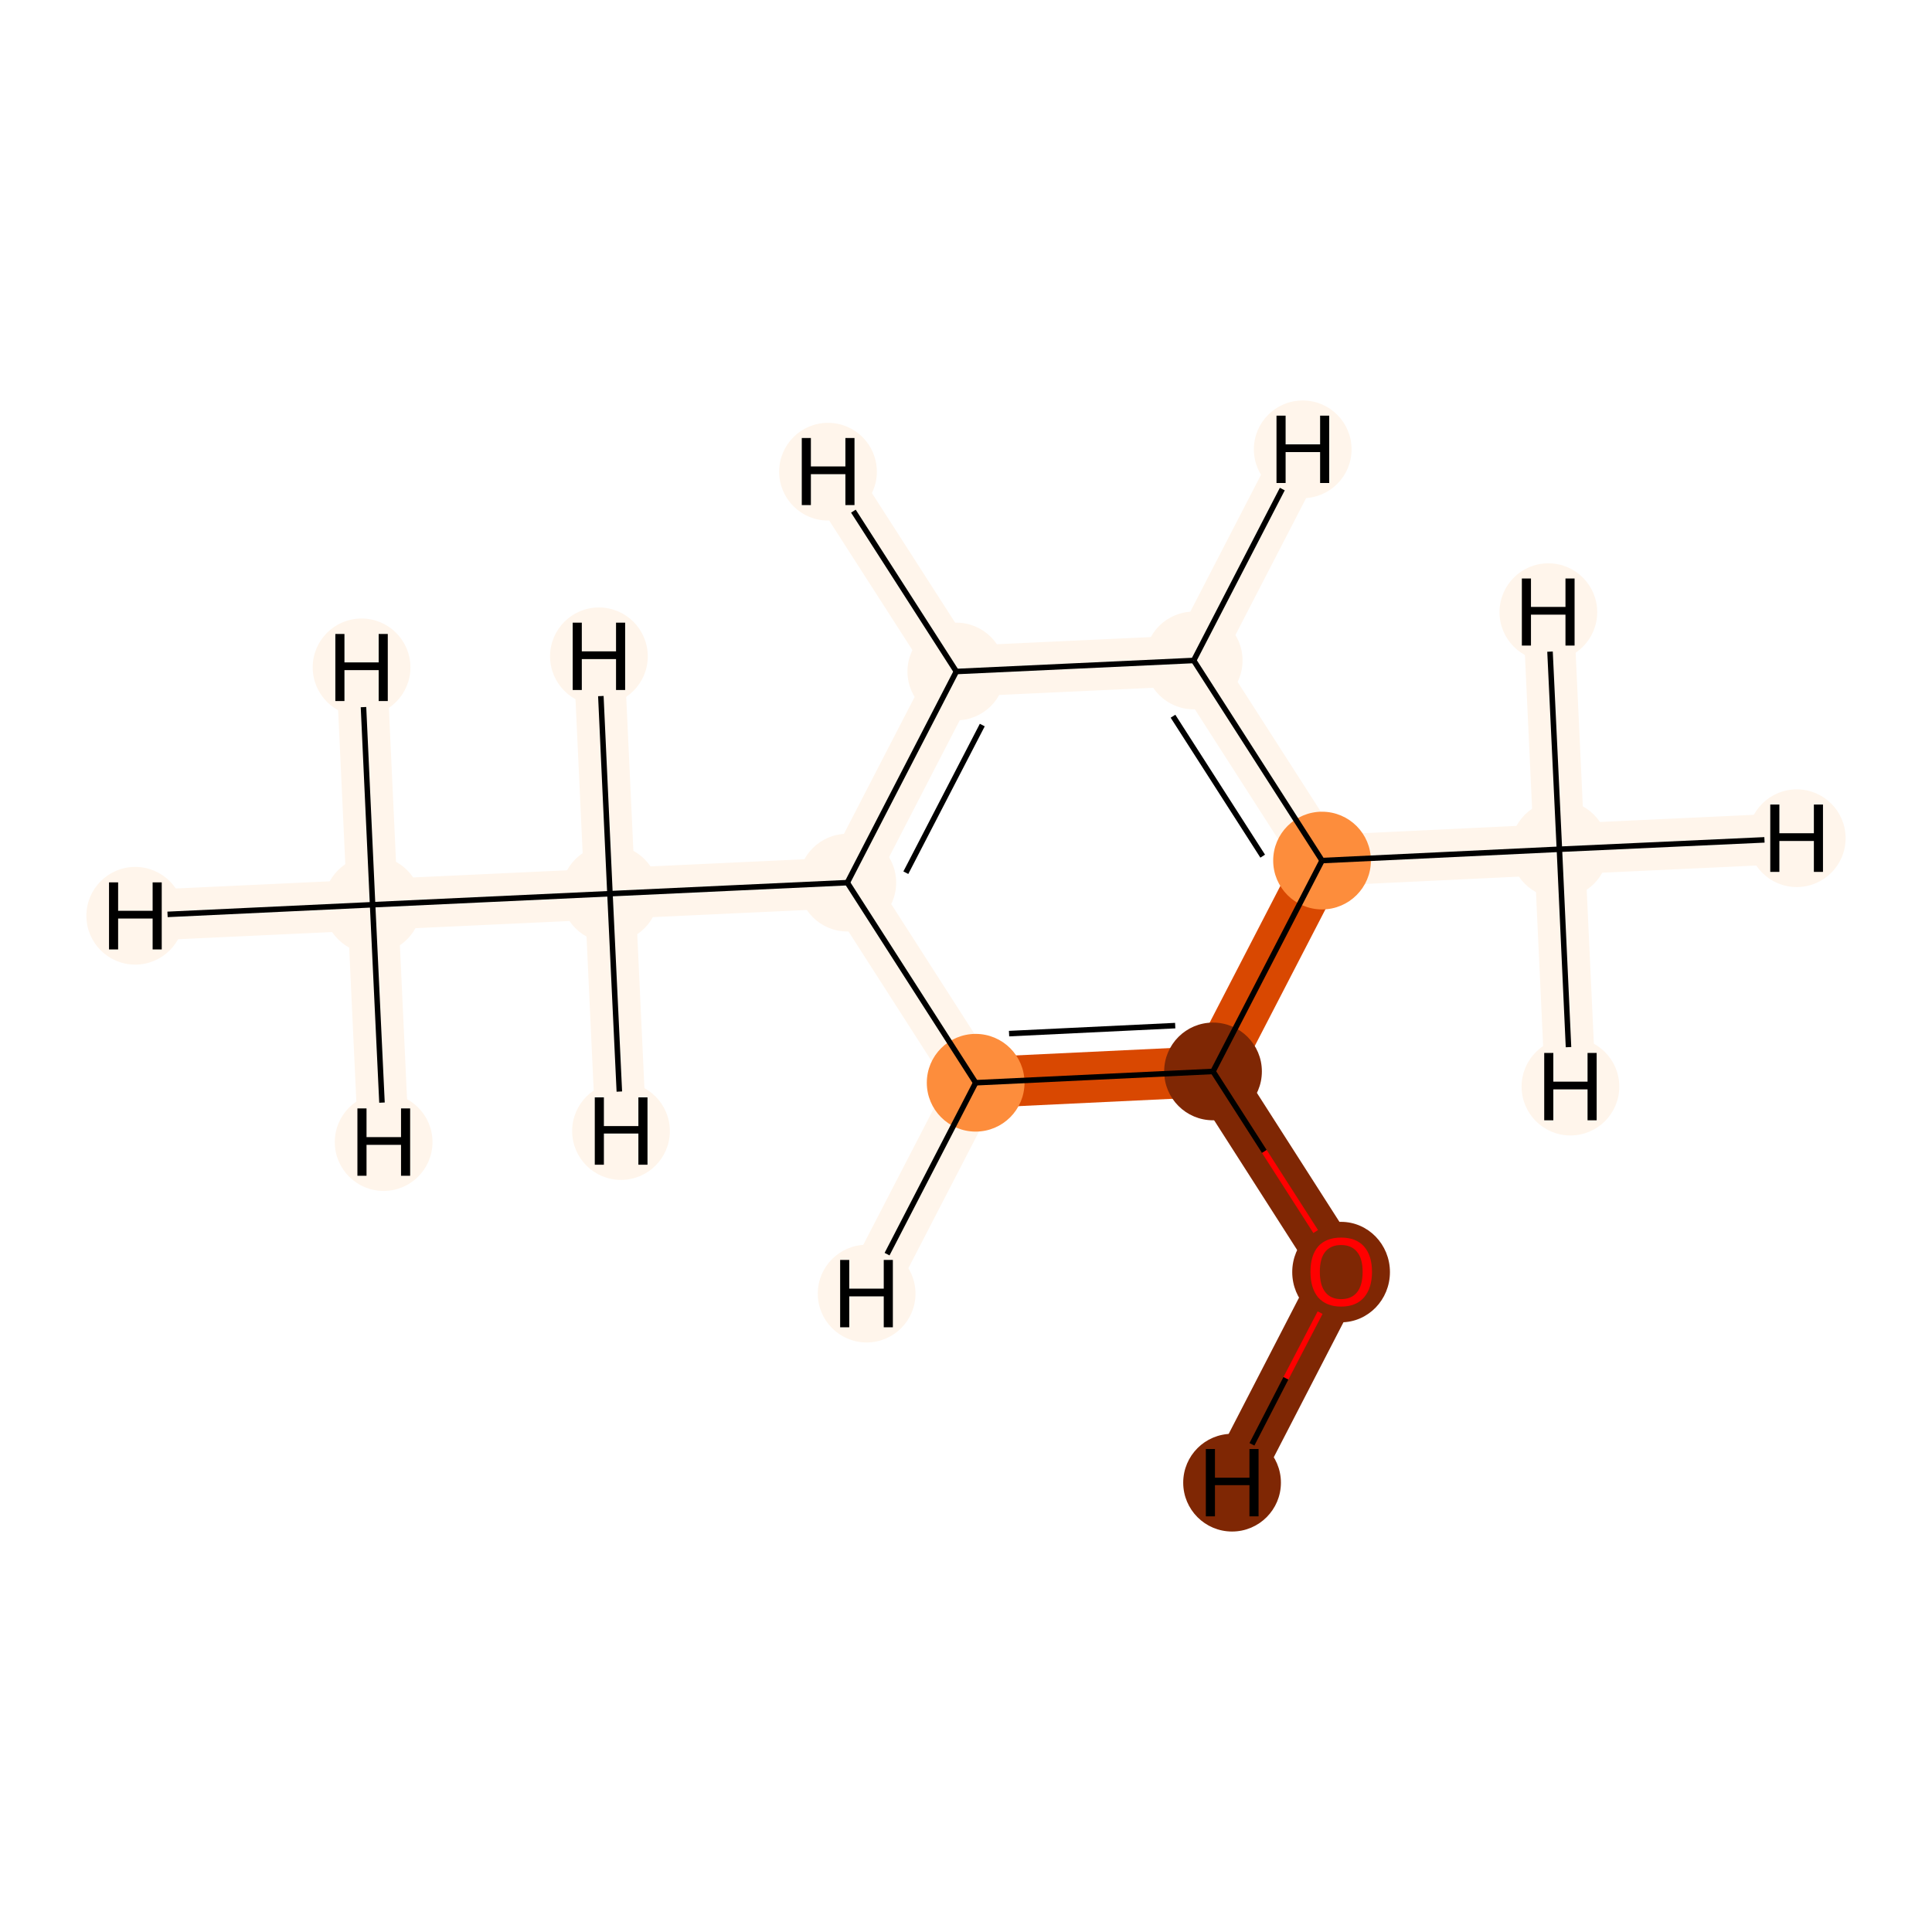 <?xml version='1.0' encoding='iso-8859-1'?>
<svg version='1.1' baseProfile='full'
              xmlns='http://www.w3.org/2000/svg'
                      xmlns:rdkit='http://www.rdkit.org/xml'
                      xmlns:xlink='http://www.w3.org/1999/xlink'
                  xml:space='preserve'
width='700px' height='700px' viewBox='0 0 700 700'>
<!-- END OF HEADER -->
<rect style='opacity:1.0;fill:#FFFFFF;stroke:none' width='700.0' height='700.0' x='0.0' y='0.0'> </rect>
<path d='M 135.0,327.8 L 221.0,323.8' style='fill:none;fill-rule:evenodd;stroke:#FFF5EB;stroke-width:18.4px;stroke-linecap:butt;stroke-linejoin:miter;stroke-opacity:1' />
<path d='M 135.0,327.8 L 49.0,331.8' style='fill:none;fill-rule:evenodd;stroke:#FFF5EB;stroke-width:18.4px;stroke-linecap:butt;stroke-linejoin:miter;stroke-opacity:1' />
<path d='M 135.0,327.8 L 139.0,413.8' style='fill:none;fill-rule:evenodd;stroke:#FFF5EB;stroke-width:18.4px;stroke-linecap:butt;stroke-linejoin:miter;stroke-opacity:1' />
<path d='M 135.0,327.8 L 131.0,241.8' style='fill:none;fill-rule:evenodd;stroke:#FFF5EB;stroke-width:18.4px;stroke-linecap:butt;stroke-linejoin:miter;stroke-opacity:1' />
<path d='M 221.0,323.8 L 307.0,319.8' style='fill:none;fill-rule:evenodd;stroke:#FFF5EB;stroke-width:18.4px;stroke-linecap:butt;stroke-linejoin:miter;stroke-opacity:1' />
<path d='M 221.0,323.8 L 217.0,237.8' style='fill:none;fill-rule:evenodd;stroke:#FFF5EB;stroke-width:18.4px;stroke-linecap:butt;stroke-linejoin:miter;stroke-opacity:1' />
<path d='M 221.0,323.8 L 225.0,409.8' style='fill:none;fill-rule:evenodd;stroke:#FFF5EB;stroke-width:18.4px;stroke-linecap:butt;stroke-linejoin:miter;stroke-opacity:1' />
<path d='M 307.0,319.8 L 346.5,243.3' style='fill:none;fill-rule:evenodd;stroke:#FFF5EB;stroke-width:18.4px;stroke-linecap:butt;stroke-linejoin:miter;stroke-opacity:1' />
<path d='M 307.0,319.8 L 353.5,392.3' style='fill:none;fill-rule:evenodd;stroke:#FFF5EB;stroke-width:18.4px;stroke-linecap:butt;stroke-linejoin:miter;stroke-opacity:1' />
<path d='M 346.5,243.3 L 432.5,239.3' style='fill:none;fill-rule:evenodd;stroke:#FFF5EB;stroke-width:18.4px;stroke-linecap:butt;stroke-linejoin:miter;stroke-opacity:1' />
<path d='M 346.5,243.3 L 300.0,170.9' style='fill:none;fill-rule:evenodd;stroke:#FFF5EB;stroke-width:18.4px;stroke-linecap:butt;stroke-linejoin:miter;stroke-opacity:1' />
<path d='M 432.5,239.3 L 479.0,311.8' style='fill:none;fill-rule:evenodd;stroke:#FFF5EB;stroke-width:18.4px;stroke-linecap:butt;stroke-linejoin:miter;stroke-opacity:1' />
<path d='M 432.5,239.3 L 472.0,162.8' style='fill:none;fill-rule:evenodd;stroke:#FFF5EB;stroke-width:18.4px;stroke-linecap:butt;stroke-linejoin:miter;stroke-opacity:1' />
<path d='M 479.0,311.8 L 439.5,388.2' style='fill:none;fill-rule:evenodd;stroke:#D94801;stroke-width:18.4px;stroke-linecap:butt;stroke-linejoin:miter;stroke-opacity:1' />
<path d='M 479.0,311.8 L 565.0,307.7' style='fill:none;fill-rule:evenodd;stroke:#FFF5EB;stroke-width:18.4px;stroke-linecap:butt;stroke-linejoin:miter;stroke-opacity:1' />
<path d='M 439.5,388.2 L 353.5,392.3' style='fill:none;fill-rule:evenodd;stroke:#D94801;stroke-width:18.4px;stroke-linecap:butt;stroke-linejoin:miter;stroke-opacity:1' />
<path d='M 439.5,388.2 L 485.9,460.7' style='fill:none;fill-rule:evenodd;stroke:#7F2704;stroke-width:18.4px;stroke-linecap:butt;stroke-linejoin:miter;stroke-opacity:1' />
<path d='M 353.5,392.3 L 314.0,468.7' style='fill:none;fill-rule:evenodd;stroke:#FFF5EB;stroke-width:18.4px;stroke-linecap:butt;stroke-linejoin:miter;stroke-opacity:1' />
<path d='M 485.9,460.7 L 446.4,537.2' style='fill:none;fill-rule:evenodd;stroke:#7F2704;stroke-width:18.4px;stroke-linecap:butt;stroke-linejoin:miter;stroke-opacity:1' />
<path d='M 565.0,307.7 L 651.0,303.7' style='fill:none;fill-rule:evenodd;stroke:#FFF5EB;stroke-width:18.4px;stroke-linecap:butt;stroke-linejoin:miter;stroke-opacity:1' />
<path d='M 565.0,307.7 L 569.0,393.7' style='fill:none;fill-rule:evenodd;stroke:#FFF5EB;stroke-width:18.4px;stroke-linecap:butt;stroke-linejoin:miter;stroke-opacity:1' />
<path d='M 565.0,307.7 L 561.0,221.8' style='fill:none;fill-rule:evenodd;stroke:#FFF5EB;stroke-width:18.4px;stroke-linecap:butt;stroke-linejoin:miter;stroke-opacity:1' />
<ellipse cx='135.0' cy='327.8' rx='17.2' ry='17.2'  style='fill:#FFF5EB;fill-rule:evenodd;stroke:#FFF5EB;stroke-width:1.0px;stroke-linecap:butt;stroke-linejoin:miter;stroke-opacity:1' />
<ellipse cx='221.0' cy='323.8' rx='17.2' ry='17.2'  style='fill:#FFF5EB;fill-rule:evenodd;stroke:#FFF5EB;stroke-width:1.0px;stroke-linecap:butt;stroke-linejoin:miter;stroke-opacity:1' />
<ellipse cx='307.0' cy='319.8' rx='17.2' ry='17.2'  style='fill:#FFF5EB;fill-rule:evenodd;stroke:#FFF5EB;stroke-width:1.0px;stroke-linecap:butt;stroke-linejoin:miter;stroke-opacity:1' />
<ellipse cx='346.5' cy='243.3' rx='17.2' ry='17.2'  style='fill:#FFF5EB;fill-rule:evenodd;stroke:#FFF5EB;stroke-width:1.0px;stroke-linecap:butt;stroke-linejoin:miter;stroke-opacity:1' />
<ellipse cx='432.5' cy='239.3' rx='17.2' ry='17.2'  style='fill:#FFF5EB;fill-rule:evenodd;stroke:#FFF5EB;stroke-width:1.0px;stroke-linecap:butt;stroke-linejoin:miter;stroke-opacity:1' />
<ellipse cx='479.0' cy='311.8' rx='17.2' ry='17.2'  style='fill:#FD8D3C;fill-rule:evenodd;stroke:#FD8D3C;stroke-width:1.0px;stroke-linecap:butt;stroke-linejoin:miter;stroke-opacity:1' />
<ellipse cx='439.5' cy='388.2' rx='17.2' ry='17.2'  style='fill:#7F2704;fill-rule:evenodd;stroke:#7F2704;stroke-width:1.0px;stroke-linecap:butt;stroke-linejoin:miter;stroke-opacity:1' />
<ellipse cx='353.5' cy='392.3' rx='17.2' ry='17.2'  style='fill:#FD8D3C;fill-rule:evenodd;stroke:#FD8D3C;stroke-width:1.0px;stroke-linecap:butt;stroke-linejoin:miter;stroke-opacity:1' />
<ellipse cx='485.9' cy='460.9' rx='17.2' ry='17.7'  style='fill:#7F2704;fill-rule:evenodd;stroke:#7F2704;stroke-width:1.0px;stroke-linecap:butt;stroke-linejoin:miter;stroke-opacity:1' />
<ellipse cx='565.0' cy='307.7' rx='17.2' ry='17.2'  style='fill:#FFF5EB;fill-rule:evenodd;stroke:#FFF5EB;stroke-width:1.0px;stroke-linecap:butt;stroke-linejoin:miter;stroke-opacity:1' />
<ellipse cx='49.0' cy='331.8' rx='17.2' ry='17.2'  style='fill:#FFF5EB;fill-rule:evenodd;stroke:#FFF5EB;stroke-width:1.0px;stroke-linecap:butt;stroke-linejoin:miter;stroke-opacity:1' />
<ellipse cx='139.0' cy='413.8' rx='17.2' ry='17.2'  style='fill:#FFF5EB;fill-rule:evenodd;stroke:#FFF5EB;stroke-width:1.0px;stroke-linecap:butt;stroke-linejoin:miter;stroke-opacity:1' />
<ellipse cx='131.0' cy='241.8' rx='17.2' ry='17.2'  style='fill:#FFF5EB;fill-rule:evenodd;stroke:#FFF5EB;stroke-width:1.0px;stroke-linecap:butt;stroke-linejoin:miter;stroke-opacity:1' />
<ellipse cx='217.0' cy='237.8' rx='17.2' ry='17.2'  style='fill:#FFF5EB;fill-rule:evenodd;stroke:#FFF5EB;stroke-width:1.0px;stroke-linecap:butt;stroke-linejoin:miter;stroke-opacity:1' />
<ellipse cx='225.0' cy='409.8' rx='17.2' ry='17.2'  style='fill:#FFF5EB;fill-rule:evenodd;stroke:#FFF5EB;stroke-width:1.0px;stroke-linecap:butt;stroke-linejoin:miter;stroke-opacity:1' />
<ellipse cx='300.0' cy='170.9' rx='17.2' ry='17.2'  style='fill:#FFF5EB;fill-rule:evenodd;stroke:#FFF5EB;stroke-width:1.0px;stroke-linecap:butt;stroke-linejoin:miter;stroke-opacity:1' />
<ellipse cx='472.0' cy='162.8' rx='17.2' ry='17.2'  style='fill:#FFF5EB;fill-rule:evenodd;stroke:#FFF5EB;stroke-width:1.0px;stroke-linecap:butt;stroke-linejoin:miter;stroke-opacity:1' />
<ellipse cx='314.0' cy='468.7' rx='17.2' ry='17.2'  style='fill:#FFF5EB;fill-rule:evenodd;stroke:#FFF5EB;stroke-width:1.0px;stroke-linecap:butt;stroke-linejoin:miter;stroke-opacity:1' />
<ellipse cx='446.4' cy='537.2' rx='17.2' ry='17.2'  style='fill:#7F2704;fill-rule:evenodd;stroke:#7F2704;stroke-width:1.0px;stroke-linecap:butt;stroke-linejoin:miter;stroke-opacity:1' />
<ellipse cx='651.0' cy='303.7' rx='17.2' ry='17.2'  style='fill:#FFF5EB;fill-rule:evenodd;stroke:#FFF5EB;stroke-width:1.0px;stroke-linecap:butt;stroke-linejoin:miter;stroke-opacity:1' />
<ellipse cx='569.0' cy='393.7' rx='17.2' ry='17.2'  style='fill:#FFF5EB;fill-rule:evenodd;stroke:#FFF5EB;stroke-width:1.0px;stroke-linecap:butt;stroke-linejoin:miter;stroke-opacity:1' />
<ellipse cx='561.0' cy='221.8' rx='17.2' ry='17.2'  style='fill:#FFF5EB;fill-rule:evenodd;stroke:#FFF5EB;stroke-width:1.0px;stroke-linecap:butt;stroke-linejoin:miter;stroke-opacity:1' />
<path class='bond-0 atom-0 atom-1' d='M 135.0,327.8 L 221.0,323.8' style='fill:none;fill-rule:evenodd;stroke:#000000;stroke-width:2.0px;stroke-linecap:butt;stroke-linejoin:miter;stroke-opacity:1' />
<path class='bond-10 atom-0 atom-10' d='M 135.0,327.8 L 60.7,331.3' style='fill:none;fill-rule:evenodd;stroke:#000000;stroke-width:2.0px;stroke-linecap:butt;stroke-linejoin:miter;stroke-opacity:1' />
<path class='bond-11 atom-0 atom-11' d='M 135.0,327.8 L 138.4,399.5' style='fill:none;fill-rule:evenodd;stroke:#000000;stroke-width:2.0px;stroke-linecap:butt;stroke-linejoin:miter;stroke-opacity:1' />
<path class='bond-12 atom-0 atom-12' d='M 135.0,327.8 L 131.7,256.2' style='fill:none;fill-rule:evenodd;stroke:#000000;stroke-width:2.0px;stroke-linecap:butt;stroke-linejoin:miter;stroke-opacity:1' />
<path class='bond-1 atom-1 atom-2' d='M 221.0,323.8 L 307.0,319.8' style='fill:none;fill-rule:evenodd;stroke:#000000;stroke-width:2.0px;stroke-linecap:butt;stroke-linejoin:miter;stroke-opacity:1' />
<path class='bond-13 atom-1 atom-13' d='M 221.0,323.8 L 217.7,252.2' style='fill:none;fill-rule:evenodd;stroke:#000000;stroke-width:2.0px;stroke-linecap:butt;stroke-linejoin:miter;stroke-opacity:1' />
<path class='bond-14 atom-1 atom-14' d='M 221.0,323.8 L 224.4,395.5' style='fill:none;fill-rule:evenodd;stroke:#000000;stroke-width:2.0px;stroke-linecap:butt;stroke-linejoin:miter;stroke-opacity:1' />
<path class='bond-2 atom-2 atom-3' d='M 307.0,319.8 L 346.5,243.3' style='fill:none;fill-rule:evenodd;stroke:#000000;stroke-width:2.0px;stroke-linecap:butt;stroke-linejoin:miter;stroke-opacity:1' />
<path class='bond-2 atom-2 atom-3' d='M 328.2,316.2 L 355.9,262.7' style='fill:none;fill-rule:evenodd;stroke:#000000;stroke-width:2.0px;stroke-linecap:butt;stroke-linejoin:miter;stroke-opacity:1' />
<path class='bond-9 atom-7 atom-2' d='M 353.5,392.3 L 307.0,319.8' style='fill:none;fill-rule:evenodd;stroke:#000000;stroke-width:2.0px;stroke-linecap:butt;stroke-linejoin:miter;stroke-opacity:1' />
<path class='bond-3 atom-3 atom-4' d='M 346.5,243.3 L 432.5,239.3' style='fill:none;fill-rule:evenodd;stroke:#000000;stroke-width:2.0px;stroke-linecap:butt;stroke-linejoin:miter;stroke-opacity:1' />
<path class='bond-15 atom-3 atom-15' d='M 346.5,243.3 L 309.2,185.2' style='fill:none;fill-rule:evenodd;stroke:#000000;stroke-width:2.0px;stroke-linecap:butt;stroke-linejoin:miter;stroke-opacity:1' />
<path class='bond-4 atom-4 atom-5' d='M 432.5,239.3 L 479.0,311.8' style='fill:none;fill-rule:evenodd;stroke:#000000;stroke-width:2.0px;stroke-linecap:butt;stroke-linejoin:miter;stroke-opacity:1' />
<path class='bond-4 atom-4 atom-5' d='M 425.0,259.5 L 457.5,310.2' style='fill:none;fill-rule:evenodd;stroke:#000000;stroke-width:2.0px;stroke-linecap:butt;stroke-linejoin:miter;stroke-opacity:1' />
<path class='bond-16 atom-4 atom-16' d='M 432.5,239.3 L 464.6,177.2' style='fill:none;fill-rule:evenodd;stroke:#000000;stroke-width:2.0px;stroke-linecap:butt;stroke-linejoin:miter;stroke-opacity:1' />
<path class='bond-5 atom-5 atom-6' d='M 479.0,311.8 L 439.5,388.2' style='fill:none;fill-rule:evenodd;stroke:#000000;stroke-width:2.0px;stroke-linecap:butt;stroke-linejoin:miter;stroke-opacity:1' />
<path class='bond-8 atom-5 atom-9' d='M 479.0,311.8 L 565.0,307.7' style='fill:none;fill-rule:evenodd;stroke:#000000;stroke-width:2.0px;stroke-linecap:butt;stroke-linejoin:miter;stroke-opacity:1' />
<path class='bond-6 atom-6 atom-7' d='M 439.5,388.2 L 353.5,392.3' style='fill:none;fill-rule:evenodd;stroke:#000000;stroke-width:2.0px;stroke-linecap:butt;stroke-linejoin:miter;stroke-opacity:1' />
<path class='bond-6 atom-6 atom-7' d='M 425.8,371.6 L 365.6,374.5' style='fill:none;fill-rule:evenodd;stroke:#000000;stroke-width:2.0px;stroke-linecap:butt;stroke-linejoin:miter;stroke-opacity:1' />
<path class='bond-7 atom-6 atom-8' d='M 439.5,388.2 L 458.1,417.2' style='fill:none;fill-rule:evenodd;stroke:#000000;stroke-width:2.0px;stroke-linecap:butt;stroke-linejoin:miter;stroke-opacity:1' />
<path class='bond-7 atom-6 atom-8' d='M 458.1,417.2 L 476.7,446.2' style='fill:none;fill-rule:evenodd;stroke:#FF0000;stroke-width:2.0px;stroke-linecap:butt;stroke-linejoin:miter;stroke-opacity:1' />
<path class='bond-17 atom-7 atom-17' d='M 353.5,392.3 L 321.4,454.4' style='fill:none;fill-rule:evenodd;stroke:#000000;stroke-width:2.0px;stroke-linecap:butt;stroke-linejoin:miter;stroke-opacity:1' />
<path class='bond-18 atom-8 atom-18' d='M 478.3,475.6 L 465.9,499.4' style='fill:none;fill-rule:evenodd;stroke:#FF0000;stroke-width:2.0px;stroke-linecap:butt;stroke-linejoin:miter;stroke-opacity:1' />
<path class='bond-18 atom-8 atom-18' d='M 465.9,499.4 L 453.6,523.3' style='fill:none;fill-rule:evenodd;stroke:#000000;stroke-width:2.0px;stroke-linecap:butt;stroke-linejoin:miter;stroke-opacity:1' />
<path class='bond-19 atom-9 atom-19' d='M 565.0,307.7 L 639.3,304.3' style='fill:none;fill-rule:evenodd;stroke:#000000;stroke-width:2.0px;stroke-linecap:butt;stroke-linejoin:miter;stroke-opacity:1' />
<path class='bond-20 atom-9 atom-20' d='M 565.0,307.7 L 568.3,379.4' style='fill:none;fill-rule:evenodd;stroke:#000000;stroke-width:2.0px;stroke-linecap:butt;stroke-linejoin:miter;stroke-opacity:1' />
<path class='bond-21 atom-9 atom-21' d='M 565.0,307.7 L 561.6,236.1' style='fill:none;fill-rule:evenodd;stroke:#000000;stroke-width:2.0px;stroke-linecap:butt;stroke-linejoin:miter;stroke-opacity:1' />
<path  class='atom-8' d='M 474.8 460.8
Q 474.8 454.9, 477.6 451.6
Q 480.5 448.4, 485.9 448.4
Q 491.3 448.4, 494.2 451.6
Q 497.1 454.9, 497.1 460.8
Q 497.1 466.7, 494.2 470.1
Q 491.3 473.4, 485.9 473.4
Q 480.6 473.4, 477.6 470.1
Q 474.8 466.7, 474.8 460.8
M 485.9 470.7
Q 489.7 470.7, 491.7 468.2
Q 493.7 465.7, 493.7 460.8
Q 493.7 456.0, 491.7 453.6
Q 489.7 451.1, 485.9 451.1
Q 482.2 451.1, 480.2 453.5
Q 478.2 455.9, 478.2 460.8
Q 478.2 465.7, 480.2 468.2
Q 482.2 470.7, 485.9 470.7
' fill='#FF0000'/>
<path  class='atom-10' d='M 39.5 319.7
L 42.8 319.7
L 42.8 330.0
L 55.3 330.0
L 55.3 319.7
L 58.6 319.7
L 58.6 344.0
L 55.3 344.0
L 55.3 332.8
L 42.8 332.8
L 42.8 344.0
L 39.5 344.0
L 39.5 319.7
' fill='#000000'/>
<path  class='atom-11' d='M 129.5 401.6
L 132.8 401.6
L 132.8 412.0
L 145.3 412.0
L 145.3 401.6
L 148.6 401.6
L 148.6 426.0
L 145.3 426.0
L 145.3 414.8
L 132.8 414.8
L 132.8 426.0
L 129.5 426.0
L 129.5 401.6
' fill='#000000'/>
<path  class='atom-12' d='M 121.5 229.7
L 124.8 229.7
L 124.8 240.0
L 137.2 240.0
L 137.2 229.7
L 140.5 229.7
L 140.5 254.0
L 137.2 254.0
L 137.2 242.8
L 124.8 242.8
L 124.8 254.0
L 121.5 254.0
L 121.5 229.7
' fill='#000000'/>
<path  class='atom-13' d='M 207.5 225.6
L 210.8 225.6
L 210.8 236.0
L 223.2 236.0
L 223.2 225.6
L 226.5 225.6
L 226.5 250.0
L 223.2 250.0
L 223.2 238.8
L 210.8 238.8
L 210.8 250.0
L 207.5 250.0
L 207.5 225.6
' fill='#000000'/>
<path  class='atom-14' d='M 215.5 397.6
L 218.8 397.6
L 218.8 408.0
L 231.3 408.0
L 231.3 397.6
L 234.6 397.6
L 234.6 422.0
L 231.3 422.0
L 231.3 410.7
L 218.8 410.7
L 218.8 422.0
L 215.5 422.0
L 215.5 397.6
' fill='#000000'/>
<path  class='atom-15' d='M 290.5 158.7
L 293.8 158.7
L 293.8 169.0
L 306.3 169.0
L 306.3 158.7
L 309.6 158.7
L 309.6 183.0
L 306.3 183.0
L 306.3 171.8
L 293.8 171.8
L 293.8 183.0
L 290.5 183.0
L 290.5 158.7
' fill='#000000'/>
<path  class='atom-16' d='M 462.5 150.6
L 465.8 150.6
L 465.8 161.0
L 478.3 161.0
L 478.3 150.6
L 481.6 150.6
L 481.6 175.0
L 478.3 175.0
L 478.3 163.8
L 465.8 163.8
L 465.8 175.0
L 462.5 175.0
L 462.5 150.6
' fill='#000000'/>
<path  class='atom-17' d='M 304.4 456.5
L 307.7 456.5
L 307.7 466.9
L 320.2 466.9
L 320.2 456.5
L 323.5 456.5
L 323.5 480.9
L 320.2 480.9
L 320.2 469.7
L 307.7 469.7
L 307.7 480.9
L 304.4 480.9
L 304.4 456.5
' fill='#000000'/>
<path  class='atom-18' d='M 436.9 525.0
L 440.2 525.0
L 440.2 535.4
L 452.7 535.4
L 452.7 525.0
L 456.0 525.0
L 456.0 549.4
L 452.7 549.4
L 452.7 538.1
L 440.2 538.1
L 440.2 549.4
L 436.9 549.4
L 436.9 525.0
' fill='#000000'/>
<path  class='atom-19' d='M 641.4 291.5
L 644.7 291.5
L 644.7 301.9
L 657.2 301.9
L 657.2 291.5
L 660.5 291.5
L 660.5 315.9
L 657.2 315.9
L 657.2 304.7
L 644.7 304.7
L 644.7 315.9
L 641.4 315.9
L 641.4 291.5
' fill='#000000'/>
<path  class='atom-20' d='M 559.5 381.5
L 562.8 381.5
L 562.8 391.9
L 575.2 391.9
L 575.2 381.5
L 578.5 381.5
L 578.5 405.9
L 575.2 405.9
L 575.2 394.7
L 562.8 394.7
L 562.8 405.9
L 559.5 405.9
L 559.5 381.5
' fill='#000000'/>
<path  class='atom-21' d='M 551.4 209.6
L 554.7 209.6
L 554.7 219.9
L 567.2 219.9
L 567.2 209.6
L 570.5 209.6
L 570.5 233.9
L 567.2 233.9
L 567.2 222.7
L 554.7 222.7
L 554.7 233.9
L 551.4 233.9
L 551.4 209.6
' fill='#000000'/>
</svg>

